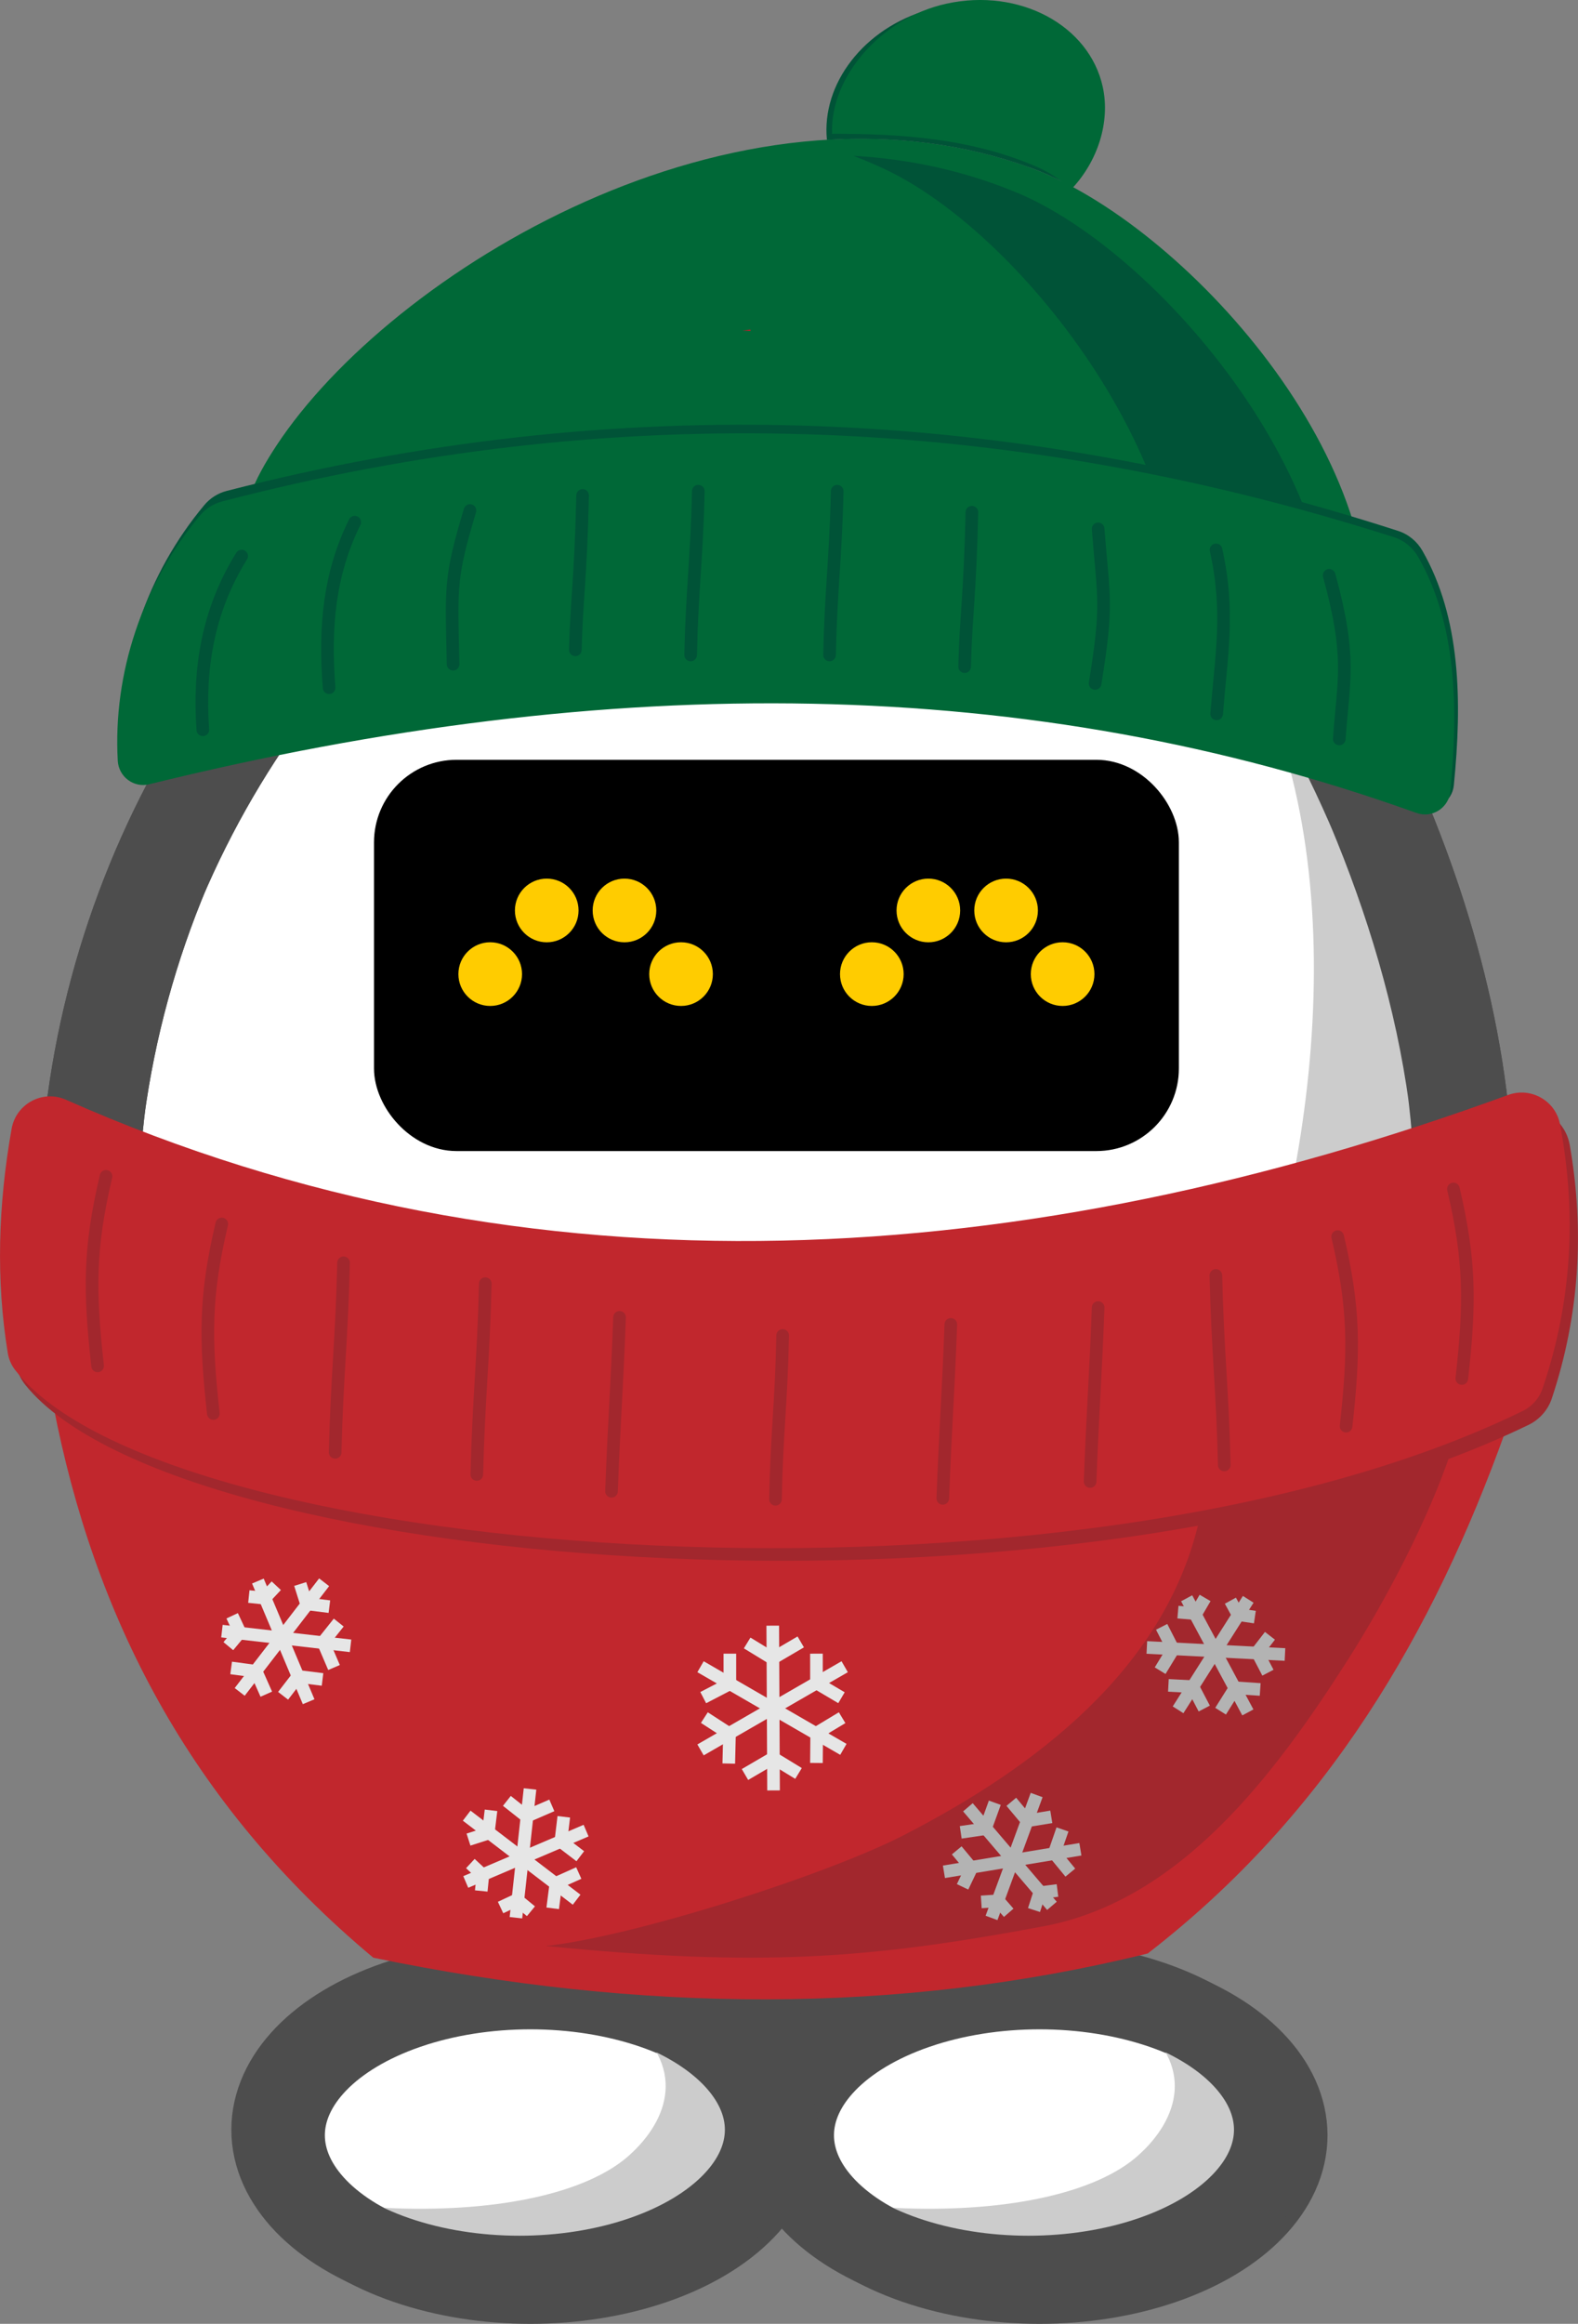 <?xml version="1.0" encoding="UTF-8"?>
<svg id="IconWinter" xmlns="http://www.w3.org/2000/svg" viewBox="0 0 374.92 551.69">
  <rect x="0" y="0" width="374.92" height="551.69" fill="#808080" stroke="none"/>
  <defs>
    <style>
      .cls-1 {
        stroke: #000;
        stroke-width: 7.84px;
      }

      .cls-1, .cls-2, .cls-3, .cls-4, .cls-5, .cls-6, .cls-7 {
        stroke-miterlimit: 10;
      }

      .cls-8 {
        fill: #4d4d4d;
      }

      .cls-8, .cls-9, .cls-10, .cls-11, .cls-12, .cls-13, .cls-14, .cls-15 {
        stroke-width: 0px;
      }

      .cls-2 {
        stroke: #b3b3b3;
      }

      .cls-2, .cls-3, .cls-4, .cls-5, .cls-6 {
        fill: none;
      }

      .cls-2, .cls-4, .cls-5, .cls-6 {
        stroke-width: 3px;
      }

      .cls-9 {
        fill: #c1272d;
      }

      .cls-3, .cls-7 {
        stroke: #4d4d4d;
        stroke-width: 19.61px;
      }

      .cls-4 {
        stroke: #a2272d;
      }

      .cls-4, .cls-5 {
        stroke-linecap: round;
      }

      .cls-10 {
        fill: #ccc;
      }

      .cls-11, .cls-7 {
        fill: #fff;
      }

      .cls-5 {
        stroke: #005337;
      }

      .cls-12 {
        fill: #a2272d;
      }

      .cls-13 {
        fill: #005337;
      }

      .cls-6 {
        stroke: #e6e6e6;
      }

      .cls-14 {
        fill: #fc0;
      }

      .cls-15 {
        fill: #006837;
      }
    </style>
  </defs>
  <g>
    <path class="cls-11" d="m239.91,96.42c-28.9-10-61.39-8.57-89.85,1.23-28.46,9.8-53.06,27.55-72.79,48.75-48.27,51.9-67.34,126.09-49.82,193.83,10.52,40.68,34.31,79.48,70.45,105.09,36.14,25.61,85.13,36.6,127.75,24.22,31.91-9.26,58.24-30.54,77.85-55.43,38.3-48.61,52.97-112.81,39.45-172.65-13.52-59.84-48.57-126.02-102.72-144.73"/>
    <path class="cls-8" d="m243.04,85.08c-41.44-14.21-88.05-6.71-125.69,14.5-33.9,19.09-61.98,48.99-80.56,83.03-18.23,33.4-27.95,71.49-27.47,109.56.47,37.85,11.01,75.73,30.93,107.98,10.06,16.28,22.49,31.33,37.01,43.83,15.67,13.5,33.21,23.93,52.5,31.35,18.24,7.02,37.95,10.84,57.49,11.06,10.03.11,20.09-.87,29.94-2.73s19.8-5.21,29.26-9.27c35.54-15.29,64.2-45.09,83.43-78.17,19.82-34.1,30.31-73.71,29.77-113.15-.51-37.25-11.26-74.19-27.2-107.67-14.86-31.21-36.48-61.19-66.42-79.42-7.12-4.34-14.78-7.84-22.65-10.58-5.82-2.03-13.12,2.3-14.47,8.22-1.49,6.56,1.99,12.3,8.22,14.47,2.04.71,4.06,1.49,6.06,2.32l-2.81-1.19c8.81,3.74,17.03,8.7,24.61,14.54l-2.38-1.84c10.1,7.84,18.96,17.13,26.79,27.21l-1.84-2.38c12.2,15.8,21.87,33.43,29.63,51.79l-1.19-2.81c8.87,21.12,15.67,43.52,18.76,66.26l-.42-3.13c2.4,18.05,2.36,36.34-.03,54.39l.42-3.13c-2.5,18.43-7.43,36.47-14.65,53.61l1.19-2.81c-6.94,16.33-15.92,31.74-26.76,45.79l1.84-2.38c-9.43,12.16-20.21,23.25-32.36,32.7l2.38-1.84c-9.96,7.68-20.76,14.18-32.34,19.11l2.81-1.19c-10.56,4.44-21.62,7.46-32.97,8.99l3.13-.42c-12.54,1.64-25.24,1.51-37.77-.14l3.13.42c-14.24-1.93-28.15-5.79-41.39-11.37l2.81,1.19c-12.58-5.36-24.42-12.25-35.26-20.58l2.38,1.84c-11.65-9.02-22.06-19.52-31.09-31.16l1.84,2.38c-10.06-13.04-18.32-27.37-24.74-42.54l1.19,2.81c-6.85-16.33-11.51-33.5-13.88-51.06l.42,3.13c-2.4-18.14-2.34-36.53.06-54.66l-.42,3.13c2.53-18.71,7.54-37.02,14.87-54.42l-1.19,2.81c7.05-16.62,16.18-32.3,27.2-46.62l-1.84,2.38c10.64-13.74,22.94-26.18,36.68-36.82l-2.38,1.84c11.83-9.1,24.68-16.79,38.42-22.63l-2.81,1.19c12.3-5.17,25.18-8.75,38.4-10.58l-3.13.42c12.41-1.66,24.97-1.77,37.38-.14l-3.13-.42c8.19,1.12,16.24,2.98,24.05,5.66,5.83,2,13.12-2.28,14.47-8.22,1.49-6.54-1.98-12.33-8.22-14.47h0Z"/>
  </g>
  <ellipse class="cls-7" cx="246.97" cy="506.93" rx="58.63" ry="34.96"/>
  <path class="cls-10" d="m347.53,241.47c-13.52-59.84-48.57-126.02-102.72-144.73l-.33-.32c-16.04-5.55-33.18-7.57-50.12-6.61,3.47.45,6.93,1,10.38,1.69,29.5,5.86,58.26,20.97,78.18,44.14l.13.45c37.33,43.39,34.29,118.15,15.85,176.6-18.44,58.45-63.4,106.49-120.91,129.18-19.12,7.54-39.93,12.34-60.98,12.57,34.1,18.92,76.08,25.89,113.23,15.1,31.91-9.26,58.24-30.54,77.85-55.43,38.3-48.61,52.97-112.81,39.45-172.65Z"/>
  <path class="cls-8" d="m243.04,85.08c-41.44-14.21-88.05-6.71-125.69,14.5-33.9,19.09-61.98,48.99-80.56,83.03-18.23,33.4-27.95,71.49-27.47,109.56.47,37.85,11.01,75.73,30.93,107.98,10.06,16.28,22.49,31.33,37.01,43.83,15.67,13.5,33.21,23.93,52.5,31.35,18.24,7.02,37.95,10.84,57.49,11.06,10.03.11,20.09-.87,29.94-2.73s19.8-5.21,29.26-9.27c35.54-15.29,64.2-45.09,83.43-78.17,19.82-34.1,30.31-73.71,29.77-113.15-.51-37.25-11.26-74.19-27.2-107.67-14.86-31.21-36.48-61.19-66.42-79.42-7.12-4.34-14.78-7.84-22.65-10.58-5.82-2.03-13.12,2.3-14.47,8.22-1.49,6.56,1.99,12.3,8.22,14.47,2.04.71,4.06,1.49,6.06,2.32l-2.81-1.19c8.81,3.74,17.03,8.7,24.61,14.54l-2.38-1.84c10.1,7.84,18.96,17.13,26.79,27.21l-1.84-2.38c12.2,15.8,21.87,33.43,29.63,51.79l-1.19-2.81c8.87,21.12,15.67,43.52,18.76,66.26l-.42-3.13c2.4,18.05,2.36,36.34-.03,54.39l.42-3.13c-2.5,18.43-7.43,36.47-14.65,53.61l1.19-2.81c-6.94,16.33-15.92,31.74-26.76,45.79l1.84-2.38c-9.43,12.16-20.21,23.25-32.36,32.7l2.38-1.84c-9.96,7.68-20.76,14.18-32.34,19.11l2.81-1.19c-10.56,4.44-21.62,7.46-32.97,8.99l3.13-.42c-12.54,1.64-25.24,1.51-37.77-.14l3.13.42c-14.24-1.93-28.15-5.79-41.39-11.37l2.81,1.19c-12.58-5.36-24.42-12.25-35.26-20.58l2.38,1.84c-11.65-9.02-22.06-19.52-31.09-31.16l1.84,2.38c-10.06-13.04-18.32-27.37-24.74-42.54l1.19,2.81c-6.85-16.33-11.51-33.5-13.88-51.06l.42,3.13c-2.4-18.14-2.34-36.53.06-54.66l-.42,3.13c2.53-18.71,7.54-37.02,14.87-54.42l-1.19,2.81c7.05-16.62,16.18-32.3,27.2-46.62l-1.84,2.38c10.64-13.74,22.94-26.18,36.68-36.82l-2.38,1.84c11.83-9.1,24.68-16.79,38.42-22.63l-2.81,1.19c12.3-5.17,25.18-8.75,38.4-10.58l-3.13.42c12.41-1.66,24.97-1.77,37.38-.14l-3.13-.42c8.19,1.12,16.24,2.98,24.05,5.66,5.83,2,13.12-2.28,14.47-8.22,1.49-6.54-1.98-12.33-8.22-14.47h0Z"/>
  <rect class="cls-1" x="92.78" y="184.3" width="183.39" height="85.05" rx="15.69" ry="15.69"/>
  <path class="cls-10" d="m293.26,503.41c-3.58-11.62-15.98-26.16-38.08-33.99l-.13-.08c-6.54-2.32-13.67-4.11-20.82-5.37,1.44.37,2.88.76,4.3,1.17,12.19,3.51,23.74,8.57,31.29,14.3l.04.09c14.16,10.74,10.26,23.58.47,32.27s-30.36,13.33-55.32,12.47c-8.3-.29-17.2-1.19-26.06-2.92,13.66,6.18,31.05,10.93,47.03,12.16,13.73,1.06,25.54-.46,34.64-3.17,17.79-5.3,26.21-15.31,22.62-26.93Z"/>
  <ellipse class="cls-3" cx="244.36" cy="505.62" rx="58.63" ry="34.96"/>
  <ellipse class="cls-7" cx="126.01" cy="506.93" rx="58.63" ry="34.96"/>
  <path class="cls-10" d="m172.3,503.41c-3.58-11.62-15.98-26.16-38.08-33.99l-.13-.08c-6.54-2.32-13.67-4.11-20.82-5.37,1.44.37,2.88.76,4.3,1.17,12.19,3.51,23.74,8.57,31.29,14.3l.04.09c14.16,10.74,10.26,23.58.47,32.27-9.79,8.69-30.36,13.33-55.32,12.47-8.3-.29-17.2-1.19-26.06-2.92,13.66,6.18,31.05,10.93,47.03,12.16,13.73,1.06,25.54-.46,34.64-3.17,17.79-5.3,26.21-15.31,22.62-26.93Z"/>
  <ellipse class="cls-3" cx="123.4" cy="505.62" rx="58.63" ry="34.96"/>
  <g>
    <circle class="cls-14" cx="161.81" cy="231.26" r="7.56"/>
    <circle class="cls-14" cx="116.47" cy="231.26" r="7.56"/>
    <circle class="cls-14" cx="129.9" cy="216.15" r="7.56"/>
    <circle class="cls-14" cx="148.37" cy="216.15" r="7.56"/>
    <circle class="cls-14" cx="252.47" cy="231.26" r="7.56"/>
    <circle class="cls-14" cx="207.14" cy="231.26" r="7.56"/>
    <circle class="cls-14" cx="220.57" cy="216.15" r="7.56"/>
    <circle class="cls-14" cx="239.04" cy="216.15" r="7.56"/>
  </g>
  <path class="cls-9" d="m272.69,463.77c-59.32,14.63-120.78,14.08-184,1-44.1-36.78-66.43-81.55-76-131l345,6c-17.16,47.77-42.25,90.97-85,124Z"/>
  <path class="cls-12" d="m363.16,338.28c-106.51,51.59-320.27,36-357.08-9.42-1.19-1.47-2.01-3.21-2.31-5.08-2.63-16.48-2.27-33.48.65-50.91,1.16-6.9,8.55-10.82,14.96-8.01,109.74,48.04,226.5,39.54,339.24-1.28,6.33-2.29,13.2,1.66,14.35,8.29,3.54,20.39,2.29,40.44-4.27,60.13-.92,2.76-2.93,5.02-5.55,6.29Z"/>
  <path class="cls-9" d="m361.73,335c-106.82,52.17-322.81,36.21-358.16-9.79-.91-1.18-1.5-2.58-1.73-4.04-2.8-17.2-2.32-34.96.92-53.2,1.05-5.92,7.38-9.33,12.88-6.9,110.8,49.15,228.82,40.45,342.69-1.12,5.36-1.96,11.25,1.33,12.31,6.94,4.01,21.27,2.84,42.18-4.12,62.7-.8,2.37-2.52,4.31-4.77,5.41Z"/>
  <path class="cls-15" d="m190.69,131.77H58.03c-2.19-9.19,2.73-18.52,7.66-26,27-41,108.83-91.34,179-66,36,13,89.11,70.72,79.27,119.1l-133.27-27.1Z"/>
  <path class="cls-13" d="m244.69,39.77c2.74.99,5.58,2.24,8.48,3.73,5.66-6.79,8.08-15.43,5.75-23.69-4.09-14.49-21.21-22.33-38.25-17.52-15.46,4.37-25.53,17.66-24.2,30.91,16.16-.97,32.48.9,48.21,6.58Z"/>
  <path class="cls-15" d="m246.61,39.73c4.18,1.83,5.27,3.38,8.08,5.04,6.06-6.44,9.15-15.73,7.32-24.12-3.22-14.7-19.84-23.56-37.13-19.78-15.69,3.43-27.73,17.59-27.19,30.89,16.19,0,33,1,48.92,7.96Z"/>
  <path class="cls-13" d="m241.74,45.8c-12.62-5.29-25.75-8.06-38.97-8.81,2.57.99,5.13,2.07,7.66,3.27,32.98,15.62,77.57,73.19,69.15,119.44l35.3,9.06c12.28-47.82-37.84-108.16-73.13-122.97Z"/>
  <path class="cls-13" d="m332.21,126.05c-93.74-30.28-186.51-33.1-278.36-9.5-2.07.53-3.93,1.71-5.3,3.35-13.67,16.33-20.79,37.33-19.7,58.12.2,3.79,3.76,6.5,7.44,5.61,110.52-26.8,209.65-25.27,301.06,7.92,3.71,1.35,7.68-1.18,8.07-5.11,2-20.08,1.61-39.79-7.45-55.66-1.27-2.23-3.32-3.94-5.76-4.73Z"/>
  <path class="cls-15" d="m331.15,127.52c-93.85-29.93-186.64-32.41-278.39-8.47-2.07.54-3.92,1.72-5.29,3.37-13.61,16.38-20.66,37.41-19.49,58.19.21,3.79,3.78,6.49,7.47,5.58,110.42-27.21,209.56-26.04,301.09,6.81,3.72,1.33,7.68-1.2,8.05-5.14,1.92-20.09,1.46-39.79-7.65-55.64-1.28-2.23-3.33-3.92-5.78-4.7Z"/>
  <g>
    <path class="cls-12" d="m178.28,78.22c-.64.09-1.28.18-1.92.27.67.02,1.34.07,2,.1l-.09-.38Z"/>
    <path class="cls-12" d="m284.69,361.89c-8.36,34.48-38.41,57.57-70,73.81-18.32,9.42-64.06,24.04-85,26.29,51,5.06,77,3.03,118.26-4.68,32.68-6.11,55.1-36.31,72.27-63.23,9.18-14.39,19.1-33.33,24.48-49.31l-60,17.12Z"/>
  </g>
  <g>
    <line class="cls-2" x1="224.27" y1="444.38" x2="256.69" y2="439.03"/>
    <line class="cls-2" x1="229.97" y1="429.06" x2="249.93" y2="452.46"/>
    <line class="cls-2" x1="235.58" y1="455.33" x2="246.3" y2="426.15"/>
    <line class="cls-2" x1="227.31" y1="439.29" x2="230.82" y2="443.51"/>
    <line class="cls-2" x1="228.7" y1="447.95" x2="230.82" y2="443.51"/>
    <line class="cls-2" x1="236.36" y1="427.98" x2="234.13" y2="434.14"/>
    <line class="cls-2" x1="228.26" y1="435.01" x2="234.13" y2="434.14"/>
    <line class="cls-2" x1="245.67" y1="453.46" x2="247" y2="449.35"/>
    <line class="cls-2" x1="251.25" y1="448.81" x2="247" y2="449.35"/>
    <line class="cls-2" x1="254.3" y1="444.57" x2="250.49" y2="439.94"/>
    <line class="cls-2" x1="252.44" y1="434.32" x2="250.49" y2="439.94"/>
    <line class="cls-2" x1="233.14" y1="451.53" x2="237.18" y2="451.26"/>
    <line class="cls-2" x1="239.66" y1="454.11" x2="237.18" y2="451.26"/>
    <line class="cls-2" x1="249.78" y1="431.33" x2="244.16" y2="432.25"/>
    <line class="cls-2" x1="240.28" y1="427.76" x2="244.17" y2="432.41"/>
  </g>
  <g>
    <line class="cls-6" x1="110.88" y1="431.05" x2="137" y2="451"/>
    <line class="cls-6" x1="125.93" y1="424.71" x2="122.58" y2="455.28"/>
    <line class="cls-6" x1="110.66" y1="446.79" x2="139.25" y2="434.6"/>
    <line class="cls-6" x1="116.66" y1="429.78" x2="116" y2="435.23"/>
    <line class="cls-6" x1="111.31" y1="436.73" x2="116" y2="435.23"/>
    <line class="cls-6" x1="131.11" y1="428.61" x2="125.09" y2="431.22"/>
    <line class="cls-6" x1="120.43" y1="427.54" x2="125.09" y2="431.22"/>
    <line class="cls-6" x1="118.93" y1="452.86" x2="122.84" y2="451.02"/>
    <line class="cls-6" x1="126.15" y1="453.74" x2="122.84" y2="451.02"/>
    <line class="cls-6" x1="131.32" y1="453.05" x2="132.08" y2="447.1"/>
    <line class="cls-6" x1="137.51" y1="444.67" x2="132.08" y2="447.1"/>
    <line class="cls-6" x1="111.75" y1="442.42" x2="114.72" y2="445.17"/>
    <line class="cls-6" x1="114.34" y1="448.93" x2="114.72" y2="445.17"/>
    <line class="cls-6" x1="137.87" y1="440.68" x2="133.34" y2="437.22"/>
    <line class="cls-6" x1="133.95" y1="431.32" x2="133.23" y2="437.33"/>
  </g>
  <g>
    <line class="cls-6" x1="77.01" y1="375.64" x2="56.95" y2="401.67"/>
    <line class="cls-6" x1="83.29" y1="390.73" x2="52.73" y2="387.24"/>
    <line class="cls-6" x1="61.27" y1="375.35" x2="73.33" y2="404"/>
    <line class="cls-6" x1="78.26" y1="381.43" x2="72.81" y2="380.75"/>
    <line class="cls-6" x1="71.33" y1="376.05" x2="72.81" y2="380.75"/>
    <line class="cls-6" x1="79.36" y1="395.88" x2="76.78" y2="389.85"/>
    <line class="cls-6" x1="80.48" y1="385.21" x2="76.78" y2="389.85"/>
    <line class="cls-6" x1="55.16" y1="383.6" x2="56.99" y2="387.51"/>
    <line class="cls-6" x1="54.25" y1="390.81" x2="56.99" y2="387.51"/>
    <line class="cls-6" x1="54.92" y1="395.98" x2="60.86" y2="396.78"/>
    <line class="cls-6" x1="63.27" y1="402.21" x2="60.86" y2="396.78"/>
    <line class="cls-6" x1="65.64" y1="376.46" x2="62.87" y2="379.42"/>
    <line class="cls-6" x1="59.12" y1="379.03" x2="62.87" y2="379.42"/>
    <line class="cls-6" x1="67.26" y1="402.59" x2="70.74" y2="398.08"/>
    <line class="cls-6" x1="76.63" y1="398.71" x2="70.63" y2="397.97"/>
  </g>
  <g>
    <line class="cls-2" x1="305.3" y1="392.79" x2="272.48" y2="391.12"/>
    <line class="cls-2" x1="296.48" y1="406.54" x2="281.94" y2="379.44"/>
    <line class="cls-2" x1="296.57" y1="379.69" x2="279.9" y2="405.92"/>
    <line class="cls-2" x1="301.25" y1="397.11" x2="298.71" y2="392.25"/>
    <line class="cls-2" x1="301.73" y1="388.35" x2="298.71" y2="392.25"/>
    <line class="cls-2" x1="290" y1="406.25" x2="293.49" y2="400.69"/>
    <line class="cls-2" x1="299.41" y1="401.09" x2="293.49" y2="400.69"/>
    <line class="cls-2" x1="286.32" y1="379.36" x2="284.14" y2="383.09"/>
    <line class="cls-2" x1="279.87" y1="382.73" x2="284.14" y2="383.09"/>
    <line class="cls-2" x1="276" y1="386.22" x2="278.73" y2="391.56"/>
    <line class="cls-2" x1="275.64" y1="396.63" x2="278.73" y2="391.56"/>
    <line class="cls-2" x1="298.15" y1="383.91" x2="294.14" y2="383.32"/>
    <line class="cls-2" x1="292.33" y1="380.01" x2="294.14" y2="383.32"/>
    <line class="cls-2" x1="277.6" y1="400.12" x2="283.29" y2="400.42"/>
    <line class="cls-2" x1="286.12" y1="405.62" x2="283.32" y2="400.26"/>
  </g>
  <g>
    <line class="cls-6" x1="166.44" y1="395.69" x2="200.38" y2="415.31"/>
    <line class="cls-6" x1="183.6" y1="385.94" x2="183.79" y2="425.06"/>
    <line class="cls-6" x1="166.44" y1="415.44" x2="200.69" y2="395.69"/>
    <line class="cls-6" x1="173.41" y1="392.59" x2="173.41" y2="399.74"/>
    <line class="cls-6" x1="167.08" y1="403.03" x2="173.41" y2="399.74"/>
    <line class="cls-6" x1="190.25" y1="389.8" x2="183.54" y2="393.73"/>
    <line class="cls-6" x1="177.52" y1="390.05" x2="183.54" y2="393.73"/>
    <line class="cls-6" x1="177" y1="421.28" x2="183.71" y2="417.36"/>
    <line class="cls-6" x1="189.72" y1="421.03" x2="183.71" y2="417.36"/>
    <line class="cls-6" x1="193.98" y1="418.54" x2="194.04" y2="411.43"/>
    <line class="cls-6" x1="200.08" y1="407.79" x2="194.04" y2="411.43"/>
    <line class="cls-6" x1="167.35" y1="407.77" x2="173.32" y2="411.63"/>
    <line class="cls-6" x1="173.15" y1="418.68" x2="173.32" y2="411.63"/>
    <line class="cls-6" x1="199.93" y1="403.05" x2="194.11" y2="399.61"/>
    <line class="cls-6" x1="193.98" y1="392.59" x2="193.99" y2="399.76"/>
  </g>
  <path class="cls-4" d="m25.19,279.27c-4,17-4,27-2,45"/>
  <path class="cls-4" d="m52.69,290.58c-4,17-4,27-2,45"/>
  <path class="cls-4" d="m81.63,299.79c-.44,18.47-1.57,26.92-2,45"/>
  <path class="cls-4" d="m345.32,282.27c4,17,4,27,2,45"/>
  <path class="cls-4" d="m317.82,293.58c4,17,4,27,2,45"/>
  <path class="cls-4" d="m288.88,302.79c.44,18.47,1.57,26.92,2,45"/>
  <path class="cls-4" d="m115.3,304.75c-.44,18.6-1.58,27.09-2.01,45.3"/>
  <path class="cls-4" d="m147.2,312.74c-.62,16.95-1.3,24.71-1.91,41.3"/>
  <path class="cls-4" d="m185.95,317.05c-.3,15.97-1.41,23.26-1.7,38.89"/>
  <path class="cls-4" d="m225.91,314.42c-.62,16.95-1.3,24.71-1.91,41.3"/>
  <path class="cls-4" d="m260.91,310.42c-.62,16.95-1.3,24.71-1.91,41.3"/>
  <path class="cls-5" d="m198.91,116.61c-.35,15.97-1.48,23.25-1.82,38.88"/>
  <path class="cls-5" d="m165.91,116.61c-.35,15.97-1.48,23.25-1.82,38.88"/>
  <path class="cls-5" d="m230.91,121.61c-.44,19.97-1.46,25.02-1.72,36.66"/>
  <path class="cls-5" d="m260.91,125.56c1.28,16.7,2.39,17.52-.72,36.7"/>
  <path class="cls-5" d="m288.92,130.54c3.27,14.72,1.27,24.72.15,38.93"/>
  <path class="cls-5" d="m315.8,136.58c5.4,19.69,3.4,24.69,2.4,38.85"/>
  <path class="cls-5" d="m111.66,121.2c-4.8,16.05-4.43,17.85-4.01,36.49"/>
  <path class="cls-5" d="m84.28,123.97c-6.09,12.29-7.21,25.09-6.09,39.29"/>
  <path class="cls-5" d="m57.41,132.01c-8.22,13.25-10.21,27.09-9.22,41.25"/>
  <path class="cls-5" d="m138.42,117.62c-.44,19.97-1.46,25.02-1.72,36.66"/>
</svg>